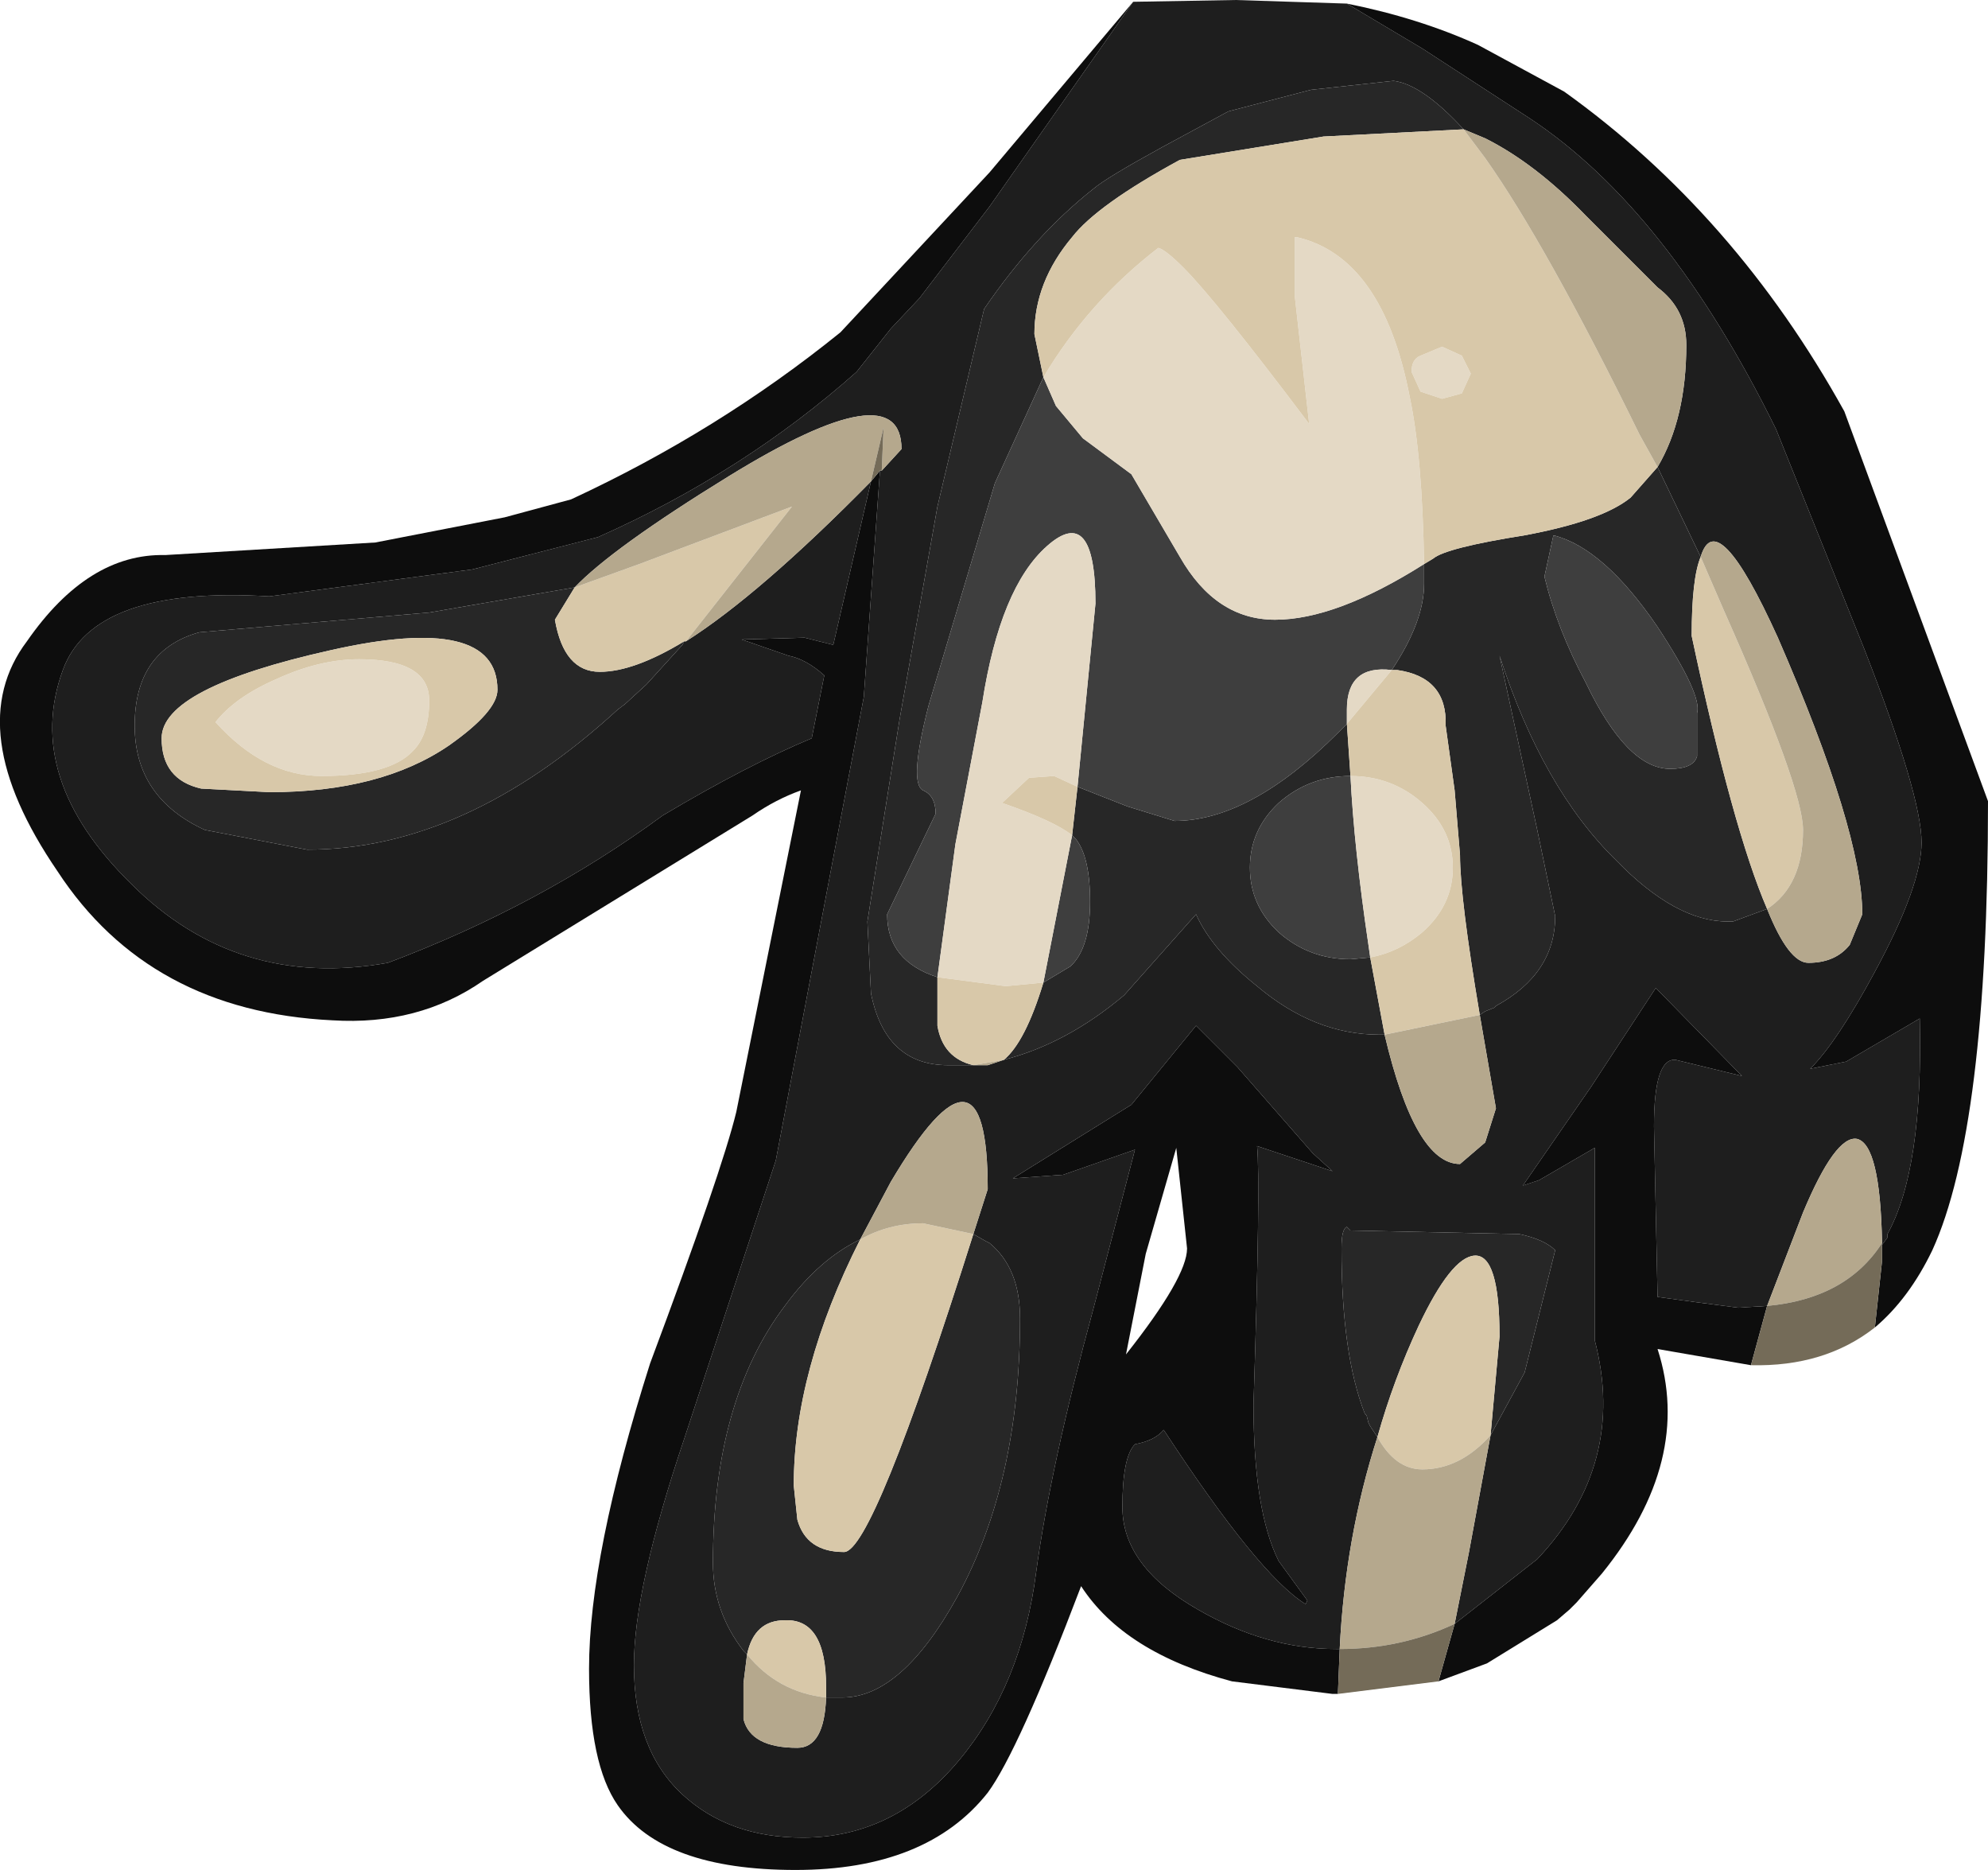 <?xml version="1.0" encoding="UTF-8" standalone="no"?>
<svg xmlns:ffdec="https://www.free-decompiler.com/flash" xmlns:xlink="http://www.w3.org/1999/xlink" ffdec:objectType="shape" height="52.05px" width="55.35px" xmlns="http://www.w3.org/2000/svg">
  <g transform="matrix(1.0, 0.0, 0.0, 1.0, 37.0, 4.3)">
    <path d="M9.15 8.7 Q9.95 7.35 9.95 5.3 9.95 4.3 9.15 3.7 L7.15 1.7 Q5.75 0.25 4.35 -0.45 L3.75 -0.7 Q2.6 -1.95 1.8 -2.05 L-0.5 -1.8 -2.8 -1.2 -4.65 -0.2 Q-6.2 0.65 -6.55 0.95 -8.2 2.25 -9.6 4.3 L-10.9 9.8 -11.95 15.7 -12.85 21.35 -12.75 23.35 Q-12.35 25.35 -10.6 25.35 L-9.9 25.35 -9.5 25.35 -9.05 25.2 Q-7.3 24.75 -5.7 23.4 L-3.7 21.15 Q-3.25 22.15 -2.0 23.15 -0.4 24.5 1.4 24.5 L1.55 24.5 Q2.4 28.1 3.65 28.1 L4.35 27.5 4.65 26.55 4.2 23.95 4.35 23.85 4.6 23.75 4.65 23.7 Q6.3 22.8 6.3 21.2 L5.8 18.8 4.75 13.95 Q5.95 17.65 8.0 19.65 9.65 21.35 11.1 21.35 L11.25 21.35 12.2 21.0 Q12.8 22.5 13.35 22.5 14.1 22.5 14.5 22.0 L14.85 21.15 Q14.85 18.85 12.5 13.45 10.8 9.7 10.35 11.2 L9.15 8.7 M0.5 -4.2 L2.6 -2.95 5.6 -1.0 Q9.45 1.55 12.45 7.65 L14.9 13.75 Q16.5 17.85 16.5 19.15 16.5 20.35 15.2 22.75 14.15 24.7 13.4 25.45 L14.4 25.25 16.45 24.05 Q16.55 28.25 15.55 30.05 L15.55 30.15 15.4 30.35 15.4 30.3 Q15.35 27.55 14.7 27.4 14.1 27.3 13.2 29.45 L12.2 32.05 11.4 32.1 10.25 31.95 9.15 31.8 9.05 27.05 Q9.05 25.15 9.65 25.2 L11.5 25.65 9.1 23.2 7.3 25.95 5.4 28.7 5.85 28.55 7.4 27.65 7.4 33.0 Q8.3 36.45 5.8 39.1 L3.5 40.9 3.9 38.9 4.5 35.65 5.45 33.9 6.3 30.5 Q6.0 30.2 5.3 30.05 L0.6 29.95 0.5 29.85 Q0.35 29.9 0.35 30.45 0.35 33.4 1.0 35.05 L1.05 35.1 1.1 35.3 1.15 35.4 1.35 35.7 Q0.45 38.5 0.3 41.6 L0.2 41.6 Q-1.75 41.6 -3.65 40.5 -5.75 39.3 -5.75 37.65 -5.75 36.25 -5.4 35.9 -4.85 35.8 -4.6 35.5 -1.95 39.55 -0.65 40.35 L-0.6 40.25 -1.4 39.15 Q-2.1 37.75 -2.1 34.8 -1.9 28.6 -2.0 27.6 L0.1 28.3 -0.45 27.8 -2.55 25.4 -3.7 24.25 -5.5 26.45 -8.8 28.5 -7.4 28.4 -5.4 27.7 -6.55 32.1 Q-7.75 36.5 -8.15 39.45 -8.55 42.6 -10.3 44.7 -12.1 46.85 -14.65 46.85 -16.7 46.85 -18.0 45.65 -19.35 44.4 -19.35 42.05 -19.35 39.9 -17.95 35.75 L-15.4 28.0 -12.95 15.1 -12.5 8.8 -12.45 8.8 -11.9 8.2 Q-11.9 6.0 -16.7 8.95 -19.95 10.95 -21.0 12.05 L-25.05 12.75 -31.45 13.3 Q-33.25 13.8 -33.25 15.9 -33.25 17.9 -31.3 18.8 L-28.45 19.35 Q-24.05 19.35 -19.8 15.45 L-19.6 15.3 -19.0 14.75 -18.0 13.65 -17.95 13.55 -17.9 13.55 Q-15.85 12.25 -12.75 9.1 L-13.8 13.65 -14.6 13.45 -16.35 13.5 -15.05 13.95 Q-14.55 14.05 -14.05 14.5 L-14.4 16.25 Q-16.2 17.0 -18.55 18.4 -21.95 20.9 -26.2 22.5 -30.4 23.25 -33.35 20.3 -36.35 17.35 -35.25 14.35 -34.4 12.0 -29.5 12.3 L-23.85 11.55 -20.35 10.65 Q-16.3 8.85 -13.15 6.05 L-12.2 4.85 -11.4 4.0 -9.45 1.45 -5.45 -4.25 -2.6 -4.3 0.5 -4.2 M-14.0 42.95 L-13.55 42.95 Q-11.9 42.95 -10.35 40.15 -8.6 36.95 -8.6 32.4 -8.6 31.0 -9.45 30.3 L-9.55 30.25 -9.9 30.05 -9.5 28.8 Q-9.5 24.05 -12.2 28.6 L-13.05 30.2 Q-14.2 30.75 -15.15 32.05 -17.15 34.7 -17.15 39.2 -17.15 40.55 -16.3 41.65 L-16.2 41.75 -16.3 42.55 -16.3 43.55 Q-16.1 44.35 -14.8 44.35 -14.05 44.35 -14.0 42.95" fill="#1e1e1e" fill-rule="evenodd" stroke="none"/>
    <path d="M9.15 8.7 L10.35 11.2 Q10.1 11.8 10.1 13.4 11.25 18.8 12.2 21.0 L11.25 21.35 11.1 21.35 Q9.65 21.35 8.0 19.65 5.95 17.65 4.75 13.95 L5.8 18.8 6.3 21.2 Q6.3 22.8 4.65 23.7 L4.6 23.75 4.35 23.85 4.2 23.95 Q3.65 20.7 3.65 19.5 L3.5 17.7 3.25 15.9 Q3.3 14.55 1.9 14.35 L1.75 14.35 Q2.65 13.0 2.65 11.95 L2.65 11.4 2.9 11.25 Q3.25 10.95 5.45 10.6 7.6 10.2 8.4 9.55 L9.15 8.7 M1.55 24.5 L1.4 24.5 Q-0.4 24.5 -2.0 23.15 -3.25 22.15 -3.7 21.15 L-5.7 23.4 Q-7.3 24.75 -9.05 25.2 -8.45 24.7 -7.95 23.05 L-7.2 22.6 Q-6.65 22.1 -6.65 20.8 -6.65 19.55 -7.05 19.05 L-7.15 18.95 -7.0 17.6 -5.6 18.15 -4.3 18.55 Q-2.2 18.55 0.25 16.1 L0.5 15.85 0.6 17.3 Q-0.55 17.3 -1.4 18.05 -2.2 18.8 -2.2 19.85 -2.2 20.9 -1.4 21.65 -0.55 22.4 0.6 22.4 L1.15 22.35 1.55 24.5 M-9.9 25.35 L-10.6 25.35 Q-12.35 25.35 -12.75 23.35 L-12.85 21.35 -11.95 15.7 -10.9 9.8 -9.6 4.3 Q-8.2 2.25 -6.55 0.95 -6.2 0.65 -4.65 -0.2 L-2.8 -1.2 -0.5 -1.8 1.8 -2.05 Q2.6 -1.95 3.75 -0.7 L-0.15 -0.5 -4.15 0.15 Q-6.45 1.4 -7.15 2.3 -8.2 3.55 -8.2 5.0 L-7.95 6.2 -9.3 9.15 -11.15 15.35 Q-11.7 17.5 -11.3 17.7 -10.95 17.85 -10.95 18.35 L-12.3 21.15 Q-12.3 22.45 -10.9 22.9 L-10.9 23.05 -10.9 24.25 Q-10.75 25.15 -9.9 25.35 M-17.95 13.55 L-18.0 13.65 -19.0 14.75 -19.6 15.3 -19.8 15.45 Q-24.05 19.35 -28.45 19.35 L-31.3 18.8 Q-33.25 17.9 -33.25 15.9 -33.25 13.8 -31.45 13.3 L-25.05 12.75 -21.0 12.05 -21.55 12.95 Q-21.3 14.4 -20.3 14.4 -19.35 14.4 -17.95 13.55 M1.35 35.7 L1.15 35.4 1.1 35.3 1.05 35.1 1.0 35.05 Q0.35 33.4 0.35 30.45 0.35 29.9 0.5 29.85 L0.6 29.95 5.3 30.05 Q6.0 30.2 6.3 30.5 L5.45 33.9 4.5 35.65 4.75 32.9 Q4.75 30.6 4.05 30.65 3.4 30.7 2.5 32.6 1.8 34.1 1.35 35.7 M6.25 10.6 L6.0 11.75 Q6.35 13.2 7.15 14.7 8.3 17.1 9.5 17.1 10.15 17.1 10.25 16.75 L10.25 15.55 Q10.4 15.05 9.15 13.15 7.65 10.95 6.25 10.6 M-23.15 14.9 Q-23.15 12.75 -27.8 13.8 -32.5 14.85 -32.5 16.25 -32.5 17.4 -31.4 17.65 L-29.5 17.75 Q-26.4 17.75 -24.5 16.45 -23.15 15.5 -23.15 14.9 M-9.9 30.05 L-9.55 30.25 -9.45 30.3 Q-8.6 31.0 -8.6 32.4 -8.6 36.95 -10.35 40.15 -11.9 42.95 -13.55 42.95 L-14.0 42.95 -14.0 42.65 Q-14.0 40.75 -15.15 40.8 -16.0 40.8 -16.2 41.75 L-16.3 41.65 Q-17.15 40.55 -17.15 39.2 -17.15 34.7 -15.15 32.05 -14.2 30.75 -13.05 30.2 -14.9 33.85 -14.9 37.05 L-14.8 38.0 Q-14.55 38.9 -13.5 38.9 -12.7 38.9 -9.9 30.05" fill="#272727" fill-rule="evenodd" stroke="none"/>
    <path d="M15.4 30.35 L15.55 30.15 15.55 30.05 Q16.55 28.25 16.45 24.05 L14.4 25.25 13.4 25.45 Q14.15 24.7 15.2 22.75 16.5 20.35 16.5 19.15 16.5 17.85 14.9 13.75 L12.45 7.65 Q9.45 1.55 5.6 -1.0 L2.6 -2.95 0.5 -4.2 Q2.5 -3.8 4.15 -3.05 L6.55 -1.75 Q11.3 1.65 14.35 7.15 L18.35 18.0 Q18.35 27.1 16.8 30.5 16.15 31.85 15.2 32.65 L15.4 30.8 15.4 30.35 M-5.45 -4.25 L-9.45 1.45 -11.4 4.0 -12.2 4.85 -13.15 6.05 Q-16.3 8.85 -20.35 10.65 L-23.85 11.55 -29.5 12.3 Q-34.4 12.0 -35.25 14.35 -36.35 17.35 -33.35 20.3 -30.4 23.25 -26.2 22.5 -21.95 20.9 -18.55 18.4 -16.2 17.0 -14.4 16.25 L-14.05 14.5 Q-14.55 14.05 -15.05 13.95 L-16.35 13.5 -14.6 13.45 -13.8 13.65 -12.75 9.1 -12.5 8.8 -12.95 15.1 -15.4 28.0 -17.95 35.75 Q-19.35 39.9 -19.35 42.05 -19.35 44.4 -18.0 45.65 -16.7 46.85 -14.65 46.85 -12.1 46.85 -10.3 44.7 -8.55 42.6 -8.15 39.45 -7.75 36.5 -6.55 32.1 L-5.4 27.7 -7.4 28.4 -8.8 28.5 -5.5 26.45 -3.7 24.25 -2.55 25.4 -0.45 27.8 0.1 28.3 -2.0 27.6 Q-1.9 28.6 -2.1 34.8 -2.1 37.75 -1.4 39.15 L-0.6 40.25 -0.65 40.35 Q-1.95 39.55 -4.6 35.5 -4.85 35.8 -5.4 35.9 -5.75 36.25 -5.75 37.65 -5.75 39.3 -3.65 40.5 -1.75 41.6 0.2 41.6 L0.3 41.6 0.25 42.85 0.1 42.85 -2.7 42.5 Q-5.7 41.7 -6.9 39.85 -8.65 44.45 -9.5 45.6 -11.2 47.75 -14.85 47.75 -18.55 47.75 -19.8 45.95 -20.6 44.8 -20.6 42.15 -20.6 39.0 -18.9 33.65 -16.9 28.3 -16.5 26.65 L-14.7 17.7 Q-15.4 17.95 -16.05 18.4 L-23.55 23.0 Q-25.35 24.25 -27.75 24.1 -32.85 23.85 -35.4 19.95 -38.1 16.0 -36.25 13.55 -34.55 11.1 -32.4 11.15 L-26.55 10.8 -22.95 10.1 -21.1 9.6 Q-17.0 7.7 -13.6 4.95 L-9.45 0.5 -5.45 -4.25 M3.5 40.9 L5.8 39.1 Q8.3 36.45 7.4 33.0 L7.4 27.65 5.85 28.55 5.4 28.7 7.3 25.95 9.1 23.2 11.5 25.65 9.65 25.2 Q9.05 25.15 9.05 27.05 L9.15 31.8 10.25 31.95 11.4 32.1 12.2 32.05 11.75 33.7 9.15 33.25 Q10.15 36.35 7.6 39.5 L6.9 40.3 6.75 40.45 6.7 40.5 6.35 40.8 4.4 42.0 3.05 42.5 3.5 40.9 M-4.25 27.65 L-5.1 30.6 -5.65 33.4 Q-3.95 31.25 -3.95 30.45 L-4.25 27.65" fill="#0d0d0d" fill-rule="evenodd" stroke="none"/>
    <path d="M2.65 11.4 L2.65 11.95 Q2.65 13.0 1.75 14.35 0.5 14.2 0.5 15.45 L0.5 15.85 0.25 16.1 Q-2.2 18.55 -4.3 18.55 L-5.6 18.15 -7.0 17.6 -6.5 12.5 Q-6.5 9.7 -7.85 10.9 -9.15 12.05 -9.65 15.25 L-10.4 19.2 -10.9 22.9 Q-12.3 22.45 -12.3 21.15 L-10.95 18.35 Q-10.95 17.85 -11.3 17.7 -11.7 17.5 -11.15 15.35 L-9.3 9.15 -7.95 6.2 -7.6 7.0 -6.85 7.9 -5.5 8.9 -4.15 11.2 Q-3.15 12.95 -1.5 12.95 0.2 12.95 2.65 11.4 M1.15 22.35 L0.6 22.4 Q-0.55 22.4 -1.4 21.65 -2.2 20.9 -2.2 19.85 -2.2 18.8 -1.4 18.05 -0.55 17.3 0.6 17.3 0.7 19.3 1.1 22.0 L1.15 22.35 M-7.15 18.95 L-7.05 19.05 Q-6.65 19.55 -6.65 20.8 -6.65 22.1 -7.2 22.6 L-7.95 23.05 -7.15 18.95 M6.25 10.6 Q7.65 10.95 9.15 13.15 10.4 15.05 10.25 15.55 L10.25 16.75 Q10.15 17.1 9.5 17.1 8.3 17.1 7.15 14.7 6.35 13.2 6.0 11.75 L6.25 10.6" fill="#3e3e3e" fill-rule="evenodd" stroke="none"/>
    <path d="M-7.95 6.2 Q-6.7 4.1 -4.75 2.6 -4.55 2.65 -4.05 3.15 -3.15 4.05 -0.55 7.5 L-0.95 3.95 -0.95 2.3 -0.9 2.3 Q1.5 2.85 2.25 6.75 2.6 8.4 2.65 11.4 0.2 12.95 -1.5 12.95 -3.15 12.95 -4.15 11.2 L-5.5 8.9 -6.85 7.9 -7.6 7.0 -7.95 6.2 M2.3 6.05 Q2.3 5.7 2.55 5.6 L3.15 5.35 3.7 5.6 3.95 6.1 3.7 6.65 3.15 6.8 2.55 6.6 2.3 6.05 M0.5 15.85 L0.5 15.45 Q0.5 14.2 1.75 14.35 L0.5 15.85 M0.6 17.3 Q1.75 17.3 2.6 18.05 3.45 18.8 3.45 19.85 3.45 20.9 2.6 21.65 1.95 22.2 1.15 22.35 L1.1 22.0 Q0.7 19.3 0.6 17.3 M-10.9 22.9 L-10.4 19.2 -9.65 15.25 Q-9.15 12.05 -7.85 10.9 -6.5 9.7 -6.5 12.5 L-7.0 17.6 -7.65 17.3 -8.35 17.35 -9.1 18.05 Q-7.65 18.55 -7.15 18.95 L-7.95 23.05 -9.0 23.15 -10.9 22.9 M-25.5 16.6 Q-26.15 17.3 -28.05 17.3 -29.65 17.3 -31.0 15.8 -30.45 15.1 -29.3 14.6 -28.1 14.05 -27.0 14.05 -25.05 14.05 -25.05 15.2 -25.05 16.15 -25.5 16.6" fill="#e4d9c5" fill-rule="evenodd" stroke="none"/>
    <path d="M-7.95 6.2 L-8.2 5.0 Q-8.2 3.55 -7.15 2.3 -6.45 1.4 -4.15 0.15 L-0.15 -0.5 3.75 -0.7 4.35 0.1 Q6.05 2.5 8.65 7.8 L9.15 8.7 8.4 9.55 Q7.6 10.2 5.45 10.6 3.25 10.95 2.9 11.25 L2.65 11.4 Q2.6 8.4 2.25 6.75 1.5 2.85 -0.9 2.3 L-0.95 2.3 -0.95 3.95 -0.55 7.5 Q-3.15 4.05 -4.05 3.15 -4.55 2.65 -4.75 2.6 -6.7 4.1 -7.95 6.2 M-17.9 13.55 L-17.95 13.55 Q-19.35 14.4 -20.3 14.4 -21.3 14.4 -21.55 12.95 L-21.0 12.05 -19.2 11.4 -14.95 9.8 -17.9 13.55 M2.3 6.05 L2.55 6.6 3.15 6.8 3.7 6.65 3.95 6.1 3.7 5.6 3.15 5.35 2.55 5.6 Q2.3 5.7 2.3 6.05 M1.75 14.35 L1.9 14.35 Q3.3 14.55 3.25 15.9 L3.5 17.7 3.65 19.5 Q3.65 20.7 4.2 23.95 L1.55 24.5 1.15 22.35 Q1.95 22.2 2.6 21.65 3.45 20.9 3.45 19.85 3.45 18.8 2.6 18.05 1.75 17.3 0.6 17.3 L0.5 15.85 1.75 14.35 M-7.0 17.6 L-7.15 18.95 Q-7.65 18.55 -9.1 18.05 L-8.35 17.35 -7.65 17.3 -7.0 17.6 M-7.95 23.05 Q-8.45 24.7 -9.05 25.2 L-9.9 25.35 Q-10.75 25.15 -10.9 24.25 L-10.9 23.05 -10.9 22.9 -9.0 23.15 -7.95 23.05 M10.35 11.2 L11.0 12.7 Q13.2 17.65 13.2 18.8 13.2 20.35 12.2 21.0 11.25 18.8 10.1 13.4 10.1 11.8 10.35 11.2 M4.5 35.65 Q3.65 36.6 2.6 36.6 1.85 36.6 1.35 35.7 1.8 34.1 2.5 32.6 3.4 30.7 4.05 30.65 4.75 30.6 4.75 32.9 L4.5 35.65 M-23.15 14.9 Q-23.15 15.5 -24.5 16.45 -26.4 17.75 -29.5 17.75 L-31.4 17.65 Q-32.5 17.4 -32.5 16.25 -32.5 14.85 -27.8 13.8 -23.15 12.75 -23.15 14.9 M-25.5 16.6 Q-25.05 16.15 -25.05 15.2 -25.05 14.05 -27.0 14.05 -28.1 14.05 -29.3 14.6 -30.45 15.1 -31.0 15.8 -29.65 17.3 -28.05 17.3 -26.15 17.3 -25.5 16.6 M-9.9 30.05 Q-12.7 38.9 -13.5 38.9 -14.55 38.9 -14.8 38.0 L-14.9 37.05 Q-14.9 33.85 -13.05 30.2 -12.25 29.75 -11.3 29.75 L-9.9 30.05 M-16.2 41.75 Q-16.0 40.8 -15.15 40.8 -14.0 40.75 -14.0 42.65 L-14.0 42.95 Q-15.35 42.8 -16.2 41.75" fill="#d8c8a9" fill-rule="evenodd" stroke="none"/>
    <path d="M3.75 -0.7 L4.35 -0.45 Q5.75 0.25 7.15 1.7 L9.15 3.7 Q9.95 4.3 9.95 5.3 9.95 7.35 9.15 8.7 L8.65 7.8 Q6.05 2.5 4.35 0.1 L3.75 -0.7 M10.35 11.2 Q10.8 9.7 12.5 13.45 14.85 18.85 14.85 21.15 L14.5 22.0 Q14.1 22.5 13.35 22.5 12.8 22.5 12.2 21.0 13.2 20.35 13.2 18.8 13.2 17.65 11.0 12.7 L10.35 11.2 M4.2 23.95 L4.65 26.55 4.35 27.5 3.65 28.1 Q2.4 28.1 1.55 24.5 L4.2 23.95 M-9.05 25.2 L-9.5 25.35 -9.9 25.35 -9.05 25.2 M-12.75 9.1 Q-15.85 12.25 -17.9 13.55 L-14.95 9.8 -19.2 11.4 -21.0 12.05 Q-19.95 10.95 -16.7 8.95 -11.9 6.0 -11.9 8.2 L-12.45 8.8 -12.4 7.6 -12.75 9.1 M0.3 41.6 Q0.45 38.5 1.35 35.7 1.85 36.6 2.6 36.6 3.65 36.6 4.5 35.65 L3.9 38.9 3.5 40.9 Q2.0 41.6 0.3 41.6 M12.2 32.05 L13.2 29.45 Q14.1 27.3 14.7 27.4 15.35 27.55 15.4 30.3 14.4 31.85 12.2 32.05 M-14.0 42.95 Q-14.05 44.35 -14.8 44.35 -16.1 44.35 -16.3 43.55 L-16.3 42.55 -16.2 41.75 Q-15.35 42.8 -14.0 42.95 M-13.05 30.2 L-12.2 28.6 Q-9.5 24.05 -9.5 28.8 L-9.9 30.05 -11.3 29.75 Q-12.25 29.75 -13.05 30.2" fill="#b5a88d" fill-rule="evenodd" stroke="none"/>
    <path d="M15.4 30.35 L15.4 30.8 15.2 32.65 Q13.8 33.75 11.75 33.7 L12.2 32.05 Q14.4 31.85 15.4 30.3 L15.4 30.35 M-12.45 8.8 L-12.5 8.8 -12.75 9.1 -12.4 7.6 -12.45 8.8 M0.25 42.85 L0.3 41.6 Q2.0 41.6 3.5 40.9 L3.05 42.5 0.25 42.85" fill="#746b58" fill-rule="evenodd" stroke="none"/>
  </g>
</svg>
